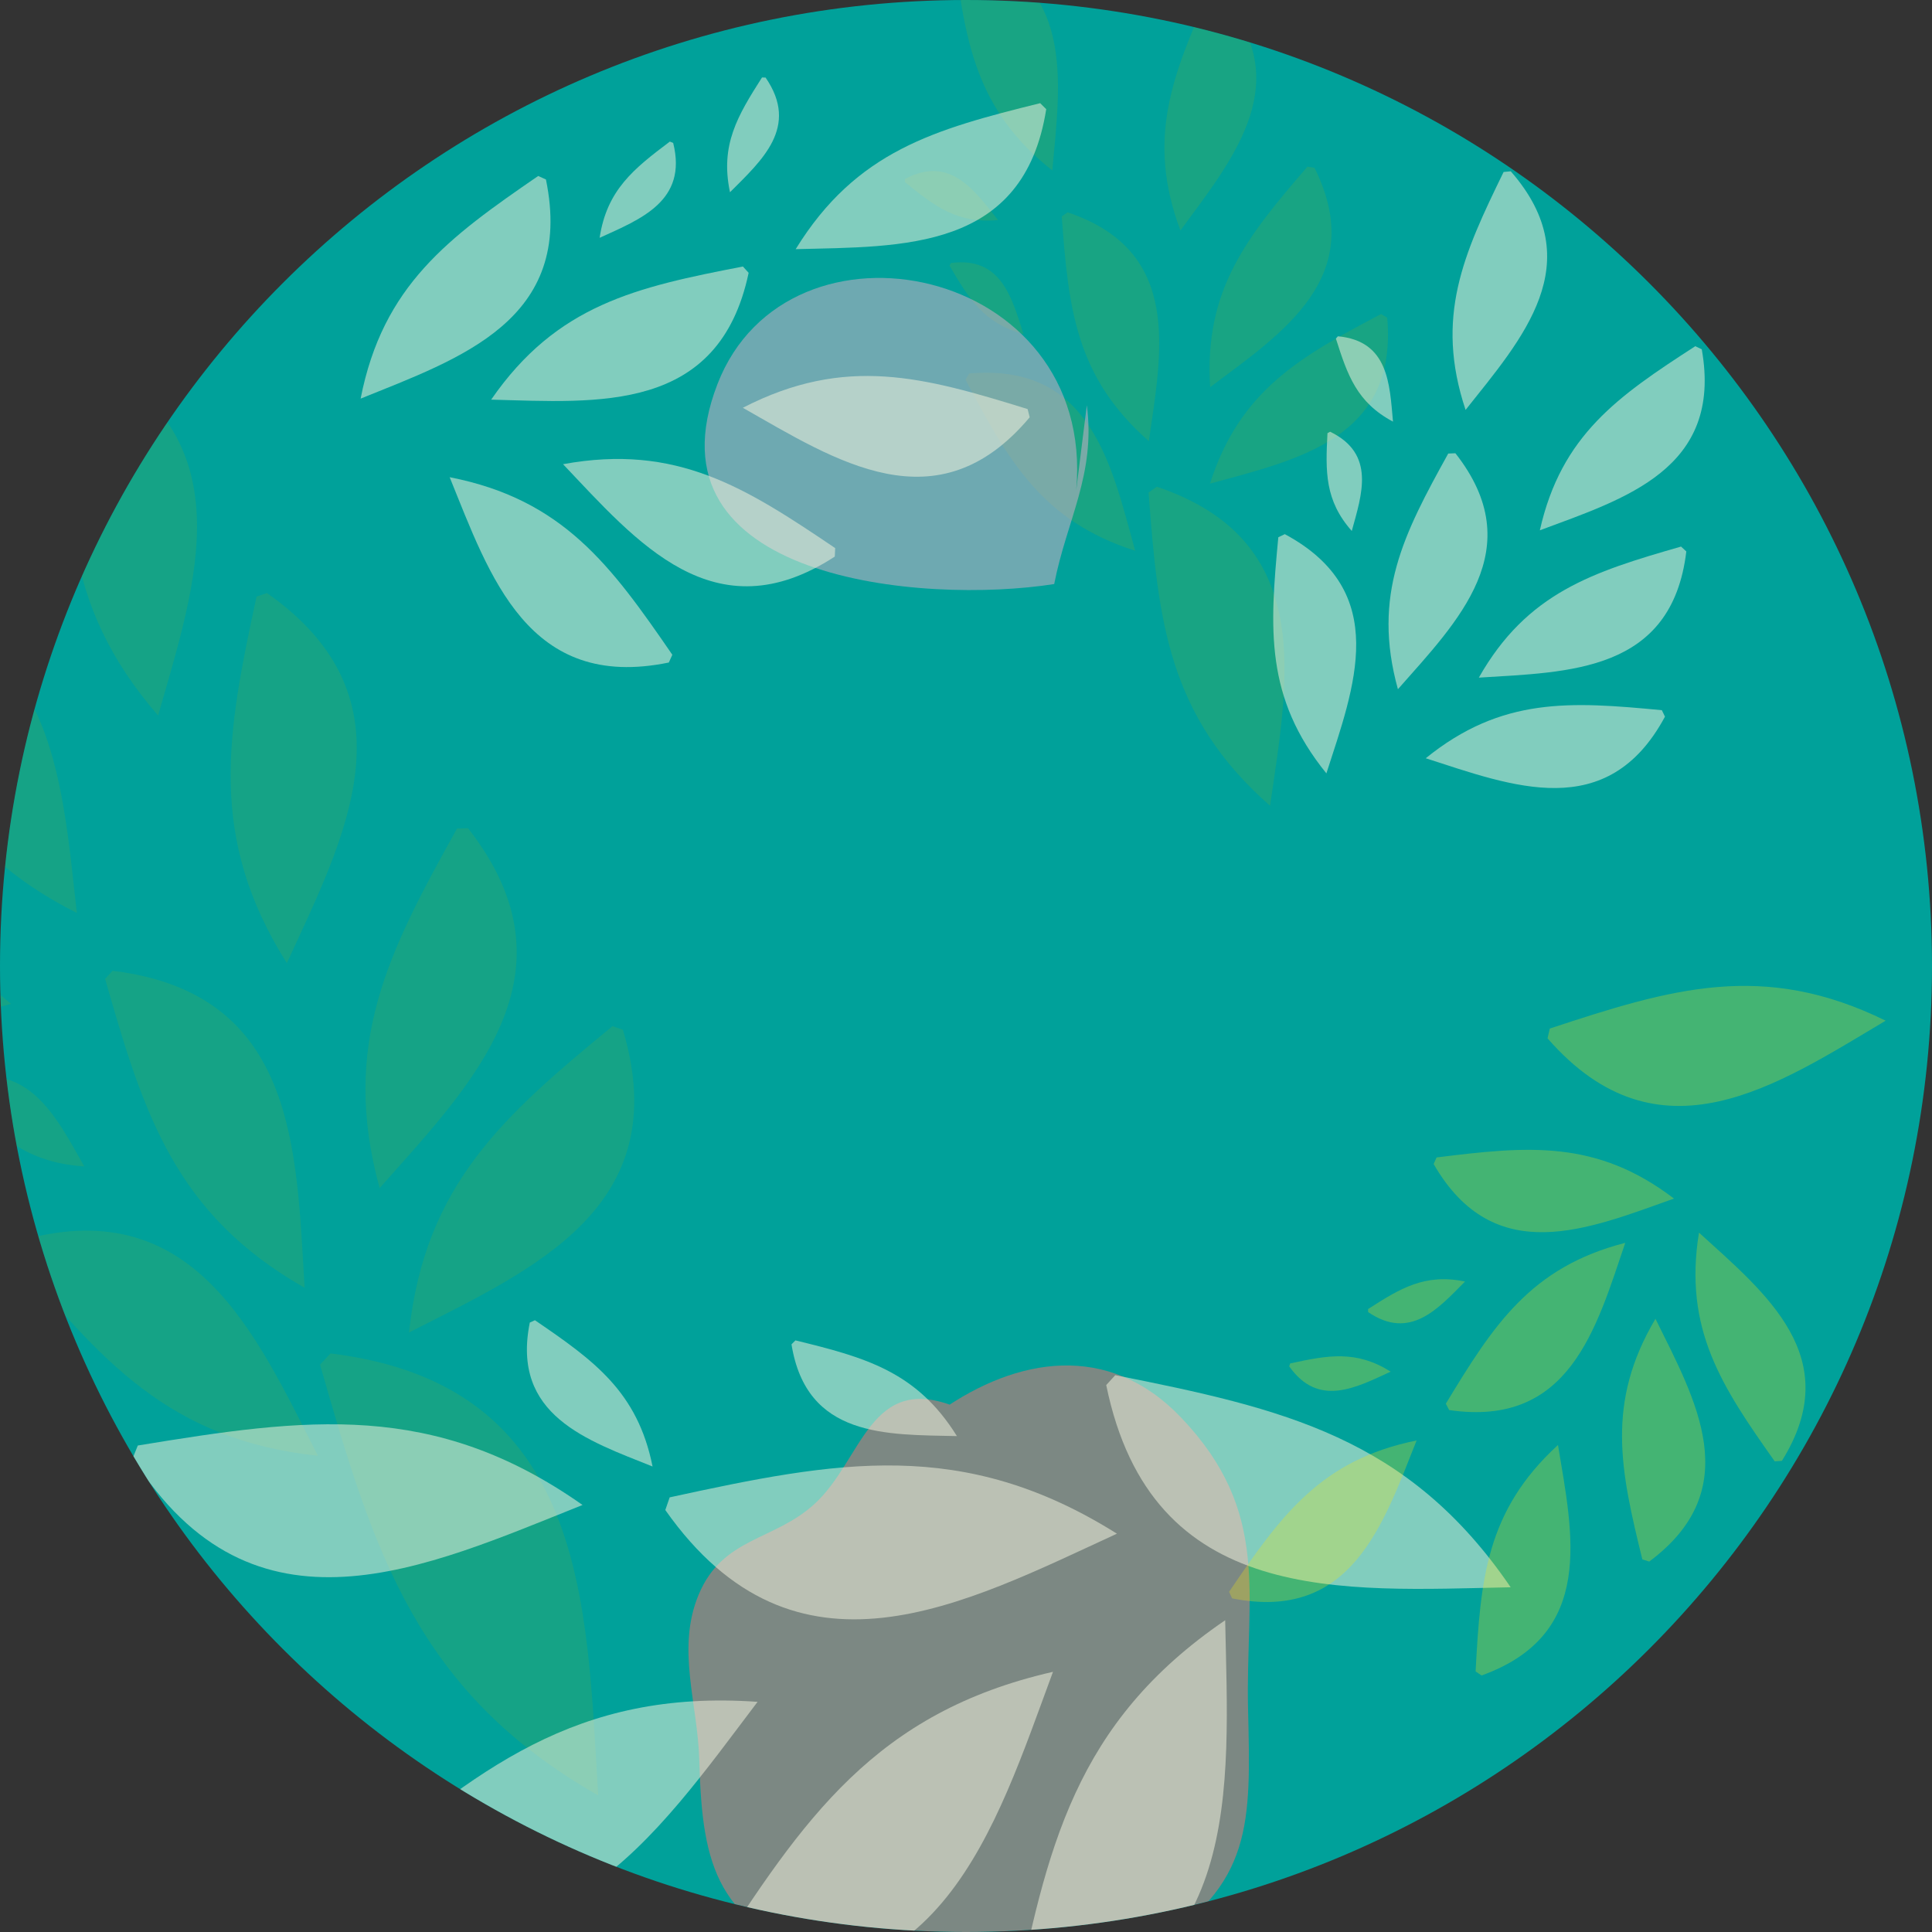 <?xml version="1.0" encoding="utf-8"?>
<!-- Generator: Adobe Illustrator 16.0.0, SVG Export Plug-In . SVG Version: 6.00 Build 0)  -->
<!DOCTYPE svg PUBLIC "-//W3C//DTD SVG 1.1//EN" "http://www.w3.org/Graphics/SVG/1.1/DTD/svg11.dtd">
<svg version="1.1" id="Layer_1" xmlns="http://www.w3.org/2000/svg" xmlns:xlink="http://www.w3.org/1999/xlink" x="0px" y="0px"
	 width="189.15px" height="189.15px" viewBox="0 0 189.15 189.15" enable-background="new 0 0 189.15 189.15" xml:space="preserve">
<rect x="0" y="0" width="189.15" height="189.15" fill="#333333" stroke="none"/>
<g>
	<defs>
		<path id="SVGID_1_" d="M189.15,94.578c0,52.231-42.342,94.572-94.576,94.572C42.341,189.15,0,146.81,0,94.578
			C0,42.343,42.341,0,94.574,0C146.809,0,189.15,42.343,189.15,94.578z"/>
	</defs>
	<use xlink:href="#SVGID_1_"  overflow="visible" fill="#00A19A"/>
	<clipPath id="SVGID_2_">
		<use xlink:href="#SVGID_1_"  overflow="visible"/>
	</clipPath>
	<g clip-path="url(#SVGID_2_)">
		<g>
			<g opacity="0.46">
				<path opacity="0.53" fill="#58AB46" d="M1.136,122.612c8.729,10.595,15.467,18.369,29.994,19.918
					c-6.152-12.044-12.221-26.135-29.639-20.932"/>
				<path opacity="0.53" fill="#58AB46" d="M59.967,100.462c-10.595,8.729-18.37,15.467-19.921,29.994
					c12.044-6.15,26.136-12.221,20.937-29.639"/>
				<path opacity="0.53" fill="#58AB46" d="M10.291,95.833c3.766,13.199,6.834,23.018,19.533,30.248
					c-0.826-13.5-0.756-28.843-18.803-31.037"/>
				<path opacity="0.53" fill="#58AB46" d="M31.335,133.604c5.251,18.407,9.529,32.097,27.233,42.177
					c-1.15-18.822-1.053-40.213-26.213-43.275"/>
				<path opacity="0.53" fill="#58AB46" d="M44.743,81.12c-6.672,11.997-11.447,21.111-7.576,35.199
					c8.957-10.126,19.858-20.926,8.65-35.238"/>
				<path opacity="0.53" fill="#58AB46" d="M25.117,58.411c-2.9,13.416-4.826,23.521,2.967,35.882
					c5.632-12.291,12.929-25.79-1.951-36.233"/>
				<path opacity="0.53" fill="#58AB46" d="M-13.549,60.187c4.445,12.989,8.02,22.636,21.074,29.195
					C6,75.944,5.277,60.619-12.862,59.361"/>
				<path opacity="0.53" fill="#58AB46" d="M7.099,35.038C6.267,48.741,5.904,59.022,15.48,70.054
					c3.703-13.006,8.863-27.455-7.432-35.518"/>
				<path opacity="0.53" fill="#58AB46" d="M-4.641,106.409c3.836,4.271,6.789,7.4,12.891,7.789
					c-2.787-4.923-5.576-10.705-12.762-8.221"/>
				<path opacity="0.53" fill="#58AB46" d="M-13.727,95.508c5.09,2.653,8.957,4.548,14.803,2.771
					c-4.336-3.632-8.975-8.07-14.836-3.222"/>
			</g>
			<g opacity="0.53">
				<path fill="#EB716F" d="M70.354,159.946c-0.354-6.104,16.605-18.235,21.764-21.848c7.402-5.185,16.369-6.789,23.49,0.659
					c8.904,9.315,6.314,17.394,6.582,28.626c0.264,11.094,0.52,17.143-9.566,23.35c-10.977,6.76-19.533,6.225-31.57,1.566
					c-10.764-4.162-12.312-9.256-12.588-19.906c-0.141-5.605-2.281-10.957-0.064-16.275c2.348-5.629,7.34-5.236,11.32-8.857
					c4.775-4.34,5.408-13.054,14.016-9.449"/>
			</g>
			<g>
				<path opacity="0.53" fill="#F3F3DE" d="M109.188,134.634c16.426,3.277,28.67,6.038,38.713,20.766
					c-16.496,0.328-35.146,1.932-39.598-19.798"/>
				<path opacity="0.53" fill="#F3F3DE" d="M99.189,197.339c3.273-16.424,6.037-28.668,20.76-38.711
					c0.334,16.494,1.936,35.146-19.793,39.6"/>
				<path opacity="0.53" fill="#F3F3DE" d="M65.564,146.597c16.365-3.562,28.691-5.926,43.787,3.557
					c-14.99,6.898-31.447,15.822-44.215-2.316"/>
				<path opacity="0.53" fill="#F3F3DE" d="M69.615,192.124c9.053-14.09,16.096-24.48,33.477-28.447
					c-5.723,15.477-11.047,33.424-32.9,29.627"/>
				<path opacity="0.53" fill="#F3F3DE" d="M33.878,184.116c12.752-10.854,22.507-18.75,40.292-17.5
					c-9.967,13.145-20.273,28.775-40.083,18.795"/>
				<path opacity="0.53" fill="#F3F3DE" d="M13.492,141.521c16.531-2.711,28.96-4.434,43.542,5.822
					C41.708,153.45,24.812,161.511,13,142.736"/>
				<path opacity="0.53" fill="#F3F3DE" d="M77.877,131.229c6.807,1.662,11.873,3.035,15.809,9.371
					c-6.898-0.159-14.723,0.178-16.195-8.984"/>
				<path opacity="0.53" fill="#F3F3DE" d="M52.371,129.255c5.789,3.947,10.055,7.006,11.518,14.322
					c-6.408-2.569-13.853-4.996-12.02-14.094"/>
			</g>
		</g>
		<g>
			<g opacity="0.53">
				<path opacity="0.53" fill="#58AB46" d="M94.527,37.169c4.199,7.954,7.494,13.836,16.611,16.754
					c-2.355-8.543-4.383-18.389-16.248-17.356"/>
				<path opacity="0.53" fill="#58AB46" d="M135.213,30.743c-7.955,4.197-13.836,7.494-16.754,16.609
					c8.543-2.353,18.389-4.381,17.355-16.248"/>
				<path opacity="0.53" fill="#58AB46" d="M103.947,21.196c0.668,8.97,1.338,15.676,8.529,21.997
					c1.258-8.774,3.332-18.608-7.957-22.407"/>
				<path opacity="0.53" fill="#58AB46" d="M112.451,48.222c0.936,12.506,1.867,21.857,11.895,30.668
					c1.752-12.23,4.646-25.943-11.094-31.239"/>
				<path opacity="0.53" fill="#58AB46" d="M128.002,16.316c-5.869,6.816-10.139,12.031-9.52,21.585
					c7.088-5.312,15.512-10.801,10.215-21.469"/>
				<path opacity="0.53" fill="#58AB46" d="M118.412-0.854c-3.633,8.225-6.209,14.456-2.844,23.419
					c5.242-7.144,11.711-14.837,3.545-23.511"/>
				<path opacity="0.53" fill="#58AB46" d="M93.367-4.833c1.133,8.924,2.15,15.586,9.658,21.523
					c0.801-8.824,2.365-18.754-9.107-21.963"/>
				<path opacity="0.53" fill="#58AB46" d="M92.963,26.009c1.898,3.248,3.379,5.646,7.242,6.703
					c-1.135-3.529-2.158-7.607-7.102-6.965"/>
				<path opacity="0.53" fill="#58AB46" d="M88.576,17.81c2.916,2.377,5.145,4.104,9.135,3.736
					c-2.303-2.904-4.693-6.364-9.096-4.031"/>
			</g>
			<g>
				<path opacity="0.53" fill="#F3F3DE" d="M125.152,52.601c-0.848,8.955-1.318,15.68,4.707,23.117
					c2.717-8.436,6.416-17.781-4.072-23.424"/>
				<path opacity="0.53" fill="#F3F3DE" d="M162.701,69.53c-8.953-0.85-15.678-1.318-23.115,4.705
					c8.432,2.717,17.781,6.416,23.422-4.073"/>
				<path opacity="0.53" fill="#F3F3DE" d="M141.787,44.404c-4.357,7.87-7.477,13.845-4.926,23.073
					c5.861-6.647,12.99-13.735,5.629-23.101"/>
				<path opacity="0.53" fill="#F3F3DE" d="M164.58,53.511c-8.643,2.484-15.074,4.506-19.797,12.832
					c8.844-0.556,18.895-0.525,20.314-12.354"/>
				<path opacity="0.53" fill="#F3F3DE" d="M165.975,33.894c-7.551,4.886-13.117,8.687-15.219,18.025
					c8.301-3.098,17.93-5.988,15.854-17.719"/>
				<path opacity="0.53" fill="#F3F3DE" d="M147.209,16.836c-3.945,8.083-6.748,14.214-3.723,23.296
					c5.506-6.941,12.26-14.389,4.424-23.361"/>
				<path opacity="0.53" fill="#F3F3DE" d="M129.965,42.407c-0.197,3.758-0.271,6.577,2.379,9.577
					c0.984-3.573,2.363-7.546-2.119-9.716"/>
				<path opacity="0.53" fill="#F3F3DE" d="M130.789,33.146c1.137,3.588,2.053,6.253,5.59,8.134
					c-0.332-3.692-0.434-7.896-5.395-8.357"/>
			</g>
			<path opacity="0.53" fill="#D0B0C7" d="M105.367,47.98c1.967-22.039-28.215-28.185-35.117-10.396
				c-7.467,19.244,20.143,21.612,32.961,19.596c1.207-6.213,4.076-10.73,3.195-17.516"/>
			<g opacity="0.53">
				<path opacity="0.53" fill="#F4E510" d="M140.646,113.319c8.924-1.111,15.635-1.777,23.244,4.027
					c-8.35,2.962-17.584,6.936-23.531-3.385"/>
				<path opacity="0.53" fill="#F4E510" d="M173.752,143.072c-5.191-7.345-8.941-12.944-7.416-22.395
					c6.553,5.966,14.412,12.233,8.119,22.346"/>
				<path opacity="0.53" fill="#F4E510" d="M141.553,137.426c4.66-7.694,8.295-13.37,17.566-15.747
					c-2.852,8.389-5.453,18.098-17.24,16.371"/>
				<path opacity="0.53" fill="#F4E510" d="M151.73,100.7c11.908-3.93,20.902-6.653,32.885-0.771
					c-10.623,6.309-22.182,14.238-33.105,1.729"/>
				<path opacity="0.53" fill="#F4E510" d="M160.791,152.671c-2.145-8.734-3.588-15.319,1.285-23.557
					c3.918,7.948,8.943,16.652-0.611,23.77"/>
				<path opacity="0.53" fill="#F4E510" d="M144.467,163.638c0.482-8.98,1.008-15.701,8.066-22.168
					c1.439,8.742,3.723,18.533-7.484,22.566"/>
				<path opacity="0.53" fill="#F4E510" d="M120.334,155.843c5.051-7.441,8.973-12.924,18.357-14.816
					c-3.281,8.23-6.385,17.791-18.066,15.459"/>
				<path opacity="0.53" fill="#F4E510" d="M133.939,128.163c3.162-2.037,5.57-3.506,9.492-2.697
					c-2.609,2.631-5.369,5.805-9.484,2.992"/>
				<path opacity="0.53" fill="#F4E510" d="M126.314,133.485c3.678-0.798,6.447-1.328,9.838,0.804
					c-3.369,1.55-7.066,3.553-9.934-0.522"/>
			</g>
			<g>
				<path opacity="0.53" fill="#F3F3DE" d="M52.691,17.229c-8.759,6.021-15.212,10.697-17.384,21.798
					c9.705-3.934,20.985-7.667,18.142-21.456"/>
				<path opacity="0.53" fill="#F3F3DE" d="M65.824,64.104c-6.021-8.76-10.697-15.21-21.8-17.384
					c3.936,9.704,7.669,20.983,21.458,18.143"/>
				<path opacity="0.53" fill="#F3F3DE" d="M72.734,26.093C62.301,28.11,54.52,29.816,48.087,39.126
					c10.47,0.273,22.302,1.357,25.208-12.416"/>
				<path opacity="0.53" fill="#F3F3DE" d="M81.768,53.661c-8.807-5.951-15.516-10.249-26.645-8.215
					c7.211,7.596,14.809,16.73,26.605,9.047"/>
				<path opacity="0.53" fill="#F3F3DE" d="M100.607,40.049c-10.154-3.141-17.822-5.305-27.881-0.126
					c9.105,5.174,19.027,11.711,28.084,0.933"/>
				<path opacity="0.53" fill="#F3F3DE" d="M101.838,10.101C91.52,12.655,83.836,14.764,77.9,24.394
					c10.467-0.273,22.34,0.199,24.529-13.707"/>
				<path opacity="0.53" fill="#F3F3DE" d="M65.582,13.861c-3.555,2.674-6.166,4.741-6.877,9.422
					c3.986-1.819,8.631-3.581,7.201-9.292"/>
				<path opacity="0.53" fill="#F3F3DE" d="M74.602,7.586c-2.389,3.749-4.111,6.604-3.133,11.235
					c3.096-3.104,6.828-6.381,3.482-11.228"/>
			</g>
		</g>
	</g>
</g>
</svg>
